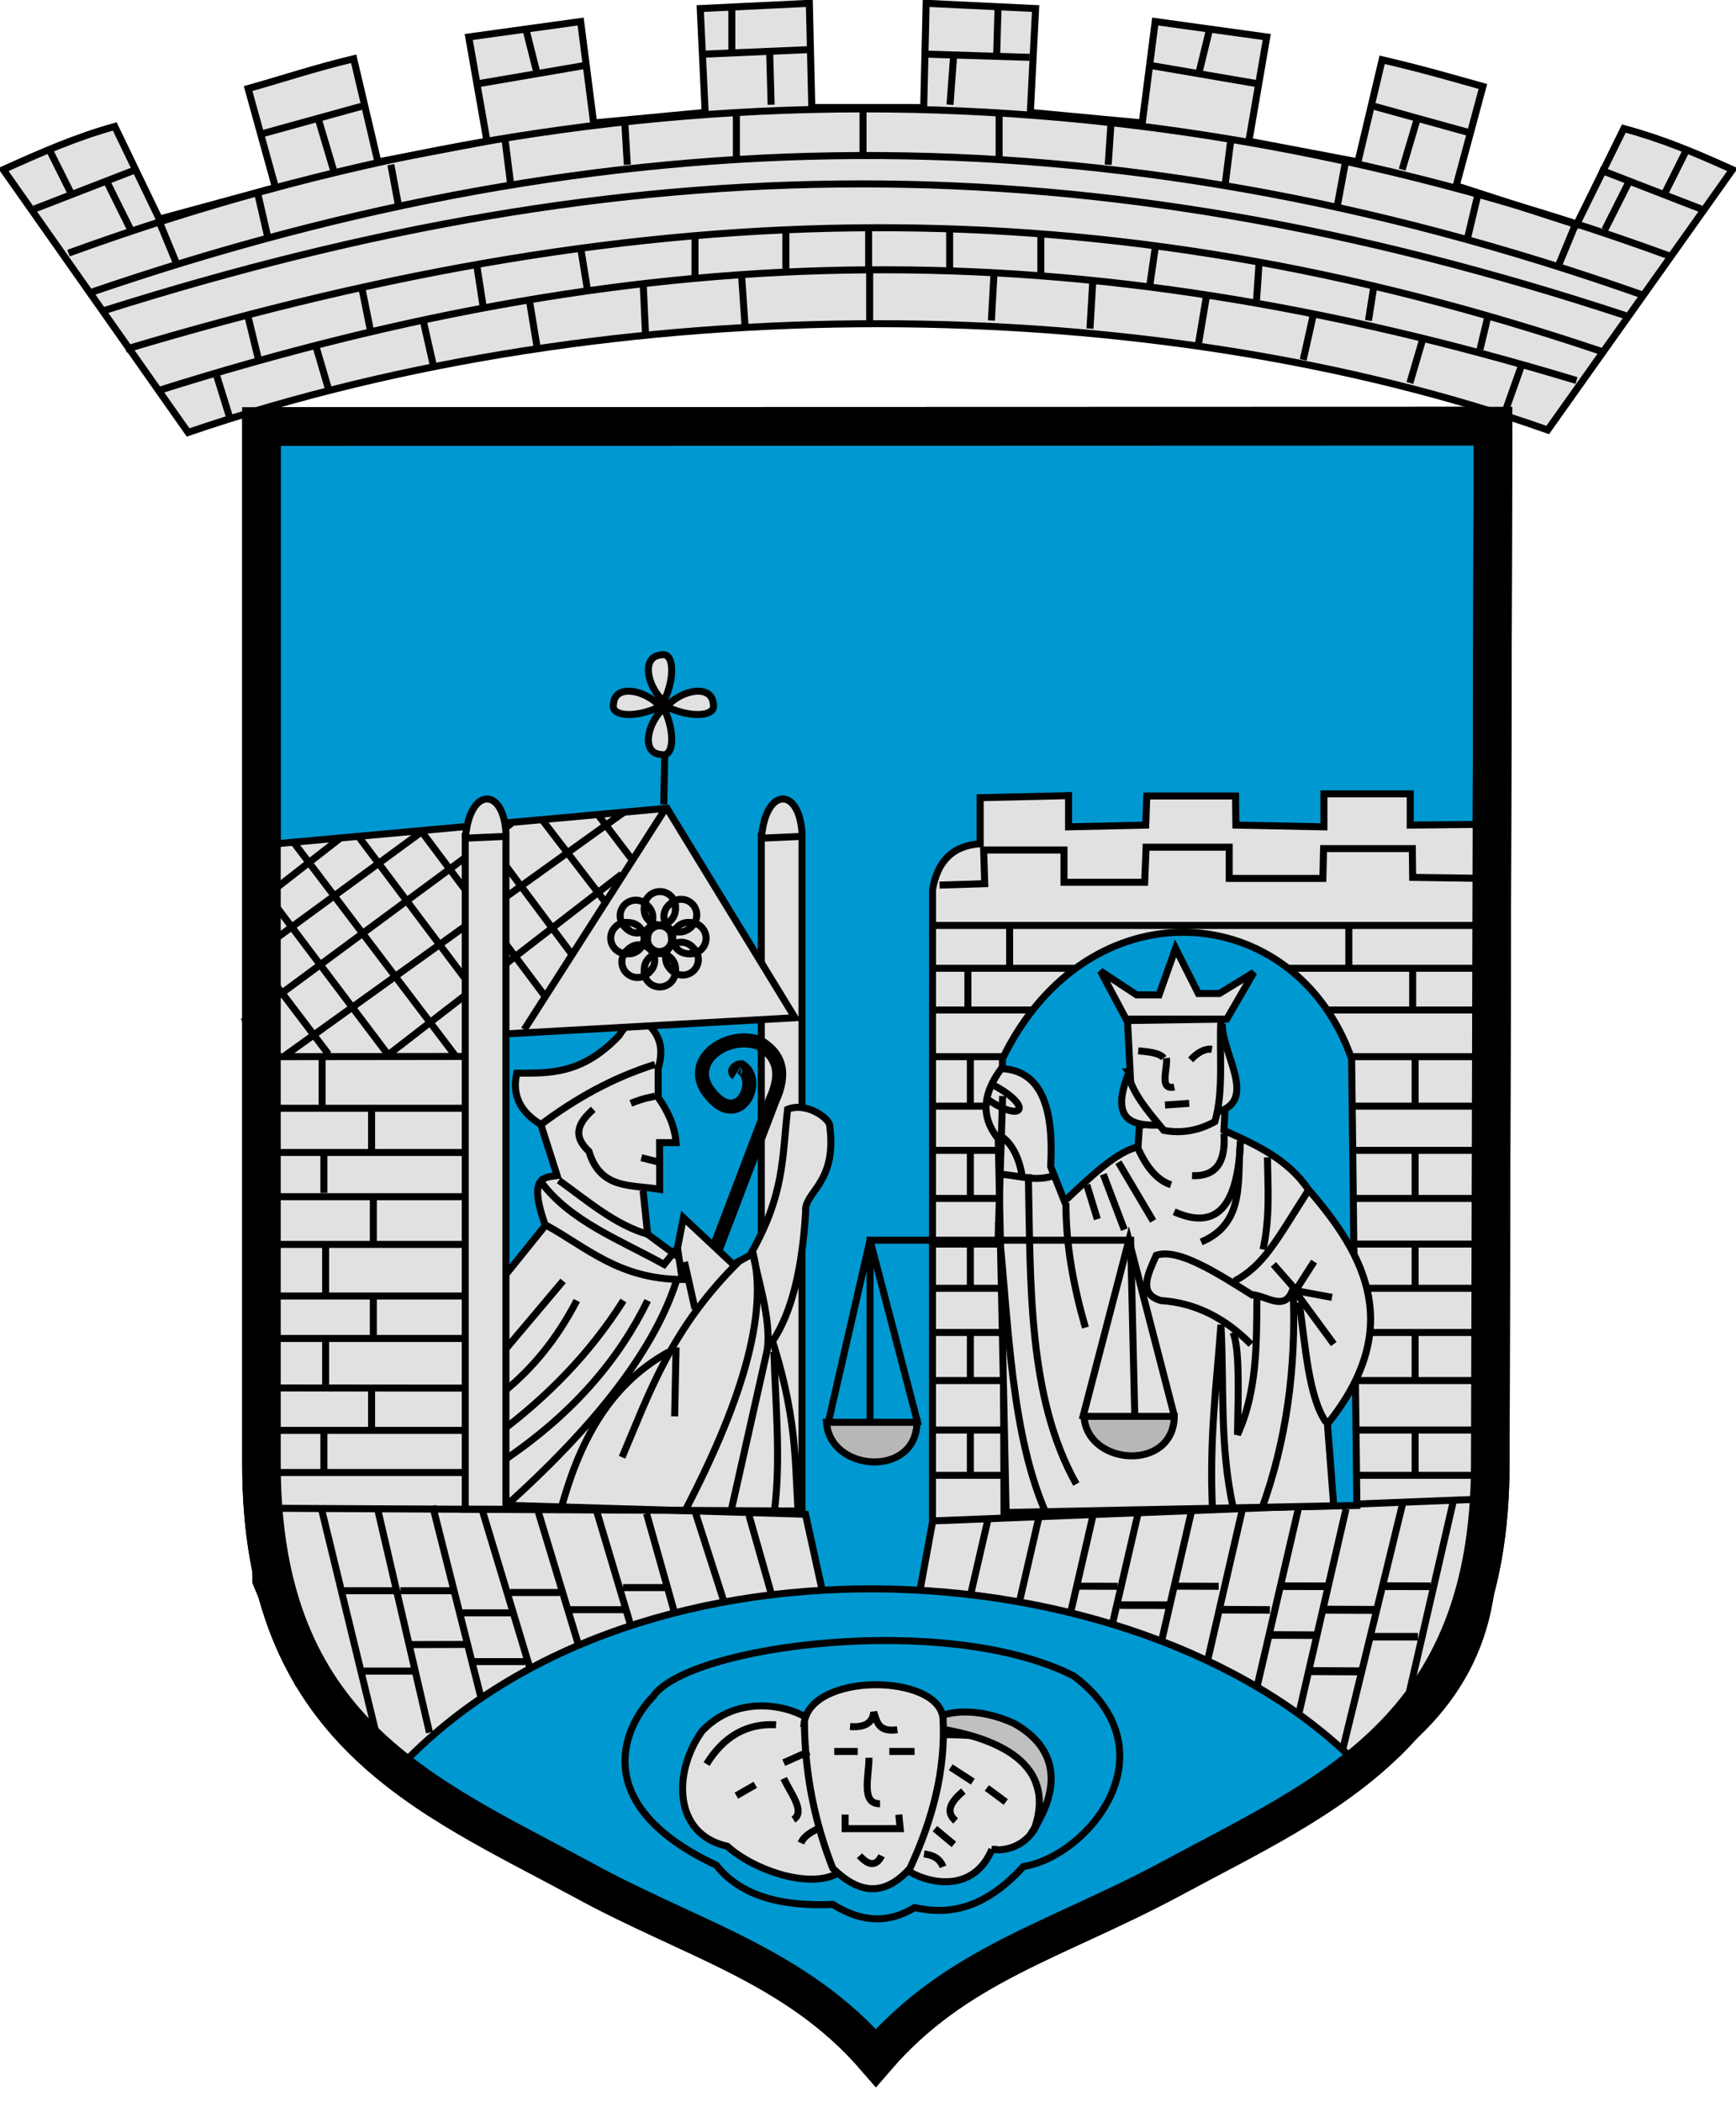<?xml version="1.0" encoding="UTF-8" standalone="no"?>
<!-- Created with Inkscape (http://www.inkscape.org/) -->
<svg
   xmlns:svg="http://www.w3.org/2000/svg"
   xmlns="http://www.w3.org/2000/svg"
   version="1.0"
   width="494.912"
   height="598.98"
   id="svg1901">
  <defs
     id="defs1903" />
  <g
     transform="translate(-1.965,-4.759)"
     style="opacity:1"
     id="layer1">
    <path
       d="M 427.6,126.2 L 76.5,126.3 L 76.5,422.2 C 76.6,498.2 123.401,516.3 167.979,540.4 C 198.9,557.4 228.782,564.7 251.669,591.2 C 274.5,564.7 302.576,557.9 335.359,540.4 C 379.9,516.3 426.698,498.2 426.82,422.2 L 427.6,126.2 z "
       style="color:#000000;fill:#0098d1;fill-rule:nonzero;stroke:#000000;stroke-width:11;stroke-"
       id="path2680" />
    <path
       d="M 424.0,239.7 L 404.0,239.9 L 404.0,231.0 L 379.4,231.0 L 379.4,240.4 L 354.3,239.9 L 354.2,231.6 L 328.9,231.6 L 328.6,239.9 L 306.6,240.4 L 306.6,231.5 L 281.4,232.1 L 281.4,245.2 C 273.1,245.8 269.122,250.7 267.826,258.3 L 267.8,438.6 L 263.1,464.2 L 383.1,515.1 C 410.7,500.0 427.959,478.7 427.684,447.0 L 424.0,239.7 z "
       style="color:#000000;fill:#e1e1e1;fill-rule:nonzero;stroke:#000000;stroke-width:2;"
       id="path2434" />
    <path
       d="M 268.3,425.2 L 423.9,425.2 M 267.9,412.3 L 423.6,412.3 M 267.9,398.2 L 423.6,398.2 M 268.6,384.5 L 424.3,384.5 M 268.3,371.9 L 423.9,371.9 M 268.3,359.3 L 423.9,359.3 M 268.6,346.3 L 425.0,346.3 M 268.3,332.6 L 425.0,332.6 M 405.4,333.4 L 405.4,346.2 M 268.7,320.0 L 425.4,320.0 M 268.6,305.9 L 424.3,305.9 M 268.3,292.6 L 423.9,292.6 M 268.6,280.7 L 424.3,280.7 M 289.8,268.5 L 289.8,280.0 M 404.7,281.1 L 404.7,292.6 M 405.4,306.8 L 405.4,319.5 M 405.4,359.8 L 405.4,372.5 M 268.6,268.5 L 424.3,268.5 M 405.4,385.3 L 405.4,398.1 M 405.4,413.1 L 405.4,425.9 M 277.9,281.1 L 277.9,292.6 M 278.6,306.8 L 278.6,319.5 M 278.6,333.4 L 278.6,346.2 M 278.6,359.8 L 278.6,372.5 M 278.6,385.3 L 278.6,398.1 M 278.6,413.1 L 278.6,425.9 M 386.5,268.8 L 386.5,280.381"
       style="color:#000000;fill:none;fill-rule:nonzero;stroke:#000000;stroke-width:2;stroke-"
       id="path2465" />
    <g
       style="stroke:#000000;stroke-opacity:1"
       id="g2538">
      <path
         d="M 416.3,432.5 L 401.5,496.8 L 401.5,496.803"
         style="color:#000000;fill:none;fill-rule:nonzero;stroke:#000000;stroke-width:2;"
         id="path2498" />
      <path
         d="M 401.9,433.0 L 383.5,508.48"
         style="color:#000000;fill:none;fill-rule:nonzero;stroke:#000000;stroke-width:2;"
         id="path2500" />
      <path
         d="M 372.3,433.9 L 357.4,498.1 L 357.4,498.15"
         style="color:#000000;fill:none;fill-rule:nonzero;stroke:#000000;stroke-width:2;"
         id="path2504" />
      <path
         d="M 356.5,433.4 L 341.7,497.7 L 341.7,497.701"
         style="color:#000000;fill:none;fill-rule:nonzero;stroke:#000000;stroke-width:2;"
         id="path2506" />
      <path
         d="M 341.7,435.2 L 326.9,499.4 L 326.9,499.498"
         style="color:#000000;fill:none;fill-rule:nonzero;stroke:#000000;stroke-width:2;"
         id="path2508" />
      <path
         d="M 326.5,435.7 L 311.6,499.9 L 311.6,499.947"
         style="color:#000000;fill:none;fill-rule:nonzero;stroke:#000000;stroke-width:2;"
         id="path2510" />
      <path
         d="M 313.9,435.2 L 299.1,499.4 L 299.1,499.498"
         style="color:#000000;fill:none;fill-rule:nonzero;stroke:#000000;stroke-width:2;"
         id="path2512" />
      <path
         d="M 298.6,435.2 L 283.8,499.4 L 283.8,499.498"
         style="color:#000000;fill:none;fill-rule:nonzero;stroke:#000000;stroke-width:2;"
         id="path2514" />
      <path
         d="M 283.8,437.0 L 269.0,501.2 L 269.0,501.294"
         style="color:#000000;fill:none;fill-rule:nonzero;stroke:#000000;stroke-width:2;"
         id="path2516" />
      <path
         d="M 308.5,456.8 L 320.6,456.831"
         style="color:#000000;fill:none;fill-rule:nonzero;stroke:#000000;stroke-width:2;"
         id="path2518" />
      <path
         d="M 337.2,456.8 L 349.4,456.831"
         style="color:#000000;fill:none;fill-rule:nonzero;stroke:#000000;stroke-width:2;"
         id="path2520" />
      <path
         d="M 366.6,456.8 L 380.6,456.831"
         style="color:#000000;fill:none;fill-rule:nonzero;stroke:#000000;stroke-width:2.153;"
         id="path2522" />
      <path
         d="M 395.4,456.8 L 409.8,456.831"
         style="color:#000000;fill:none;fill-rule:nonzero;stroke:#000000;stroke-width:2.182;"
         id="path2524" />
      <path
         d="M 363.4,470.7 L 377.5,470.754"
         style="color:#000000;fill:none;fill-rule:nonzero;stroke:#000000;stroke-width:2.153;"
         id="path2526" />
      <path
         d="M 321.2,462.2 L 335.3,462.221"
         style="color:#000000;fill:none;fill-rule:nonzero;stroke:#000000;stroke-width:2.153;"
         id="path2528" />
      <path
         d="M 350.0,463.5 L 364.0,463.568"
         style="color:#000000;fill:none;fill-rule:nonzero;stroke:#000000;stroke-width:2.153;"
         id="path2530" />
      <path
         d="M 378.8,463.5 L 394.4,463.568"
         style="color:#000000;fill:none;fill-rule:nonzero;stroke:#000000;stroke-width:2.269;"
         id="path2532" />
      <path
         d="M 392.2,471.2 L 406.2,471.203"
         style="color:#000000;fill:none;fill-rule:nonzero;stroke:#000000;stroke-width:2.153;"
         id="path2534" />
      <path
         d="M 375.2,481.0 L 390.9,481.084"
         style="color:#000000;fill:none;fill-rule:nonzero;stroke:#000000;stroke-width:2.269;"
         id="path2536" />
    </g>
    <path
       d="M 267.9,438.2 L 424.7,431.961"
       style="color:#000000;fill:none;fill-rule:nonzero;stroke:#000000;stroke-width:2;"
       id="path2467" />
    <path
       d="M 388.8,433.8 L 387.3,306.5 C 371.2,260.7 312.178,256.2 287.743,306.5 L 288.2,435.9 L 388.8,433.8 z "
       style="color:#000000;fill:#0098d1;fill-rule:nonzero;stroke:#000000;stroke-width:2;"
       id="path2436" />
    <path
       d="M 326.8,325.6 L 326.4,331.6 C 320.2,333.0 312.779,340.2 305.426,347.1 L 301.5,337.2 C 302.4,320.8 299.054,309.8 287.409,309.3 C 282.5,316.0 281.156,322.6 286.551,329.3 L 288.8,435.8 L 382.2,433.9 L 380.4,410.6 C 402.2,383.4 391.629,362.9 374.919,343.7 C 369.1,335.1 360.022,331.0 350.897,326.9 L 351.3,319.6 L 326.8,325.6 z "
       style="color:#000000;fill:#e1e1e1;fill-rule:nonzero;stroke:#000000;stroke-width:2;"
       id="path7353" />
    <path
       d="M 191.2,234.0 L 191.6,213.301"
       style="color:#000000;fill:none;fill-rule:nonzero;stroke:#000000;stroke-width:2;"
       id="path2431" />
    <path
       d="M 219.0,243.1 L 219.0,434.9 L 230.6,434.9 L 230.6,242.0 C 229.7,229.0 220.346,229.2 219.083,243.1 z "
       style="color:#000000;fill:#e1e1e1;fill-rule:nonzero;stroke:#000000;stroke-width:2;"
       id="path2297" />
    <path
       d="M 211.9,310.6 C 210.8,309.9 212.445,308.9 213.198,308.9 C 218.7,312.2 213.906,324.1 206.763,318.8 C 194.7,308.7 208.625,298.4 218.345,302.0 C 224.0,305.3 225.9,310.3 222.206,318.3 L 202.4,370.302"
       style="fill:none;fill-opacity:0.75;fill-rule:evenodd;stroke:#000000;stroke-width:4;stroke-opacity:1"
       id="path7320" />
    <path
       d="M 171.1,320.9 C 167.1,324.5 164.822,328.2 169.872,332.9 C 173.2,344.0 182.344,342.3 190.033,343.7 L 190.0,330.4 L 194.7,330.4 C 194.3,325.4 192.249,321.3 189.604,317.5 L 189.6,309.3 C 190.8,305.0 191.053,300.8 186.601,296.5 C 182.5,294.9 180.243,296.9 178.451,299.9 C 167.9,311.0 158.648,310.6 149.281,310.6 C 147.8,317.3 150.69,321.9 156.145,325.2 L 160.8,339.8 C 156.9,340.3 152.493,340.1 157.432,354.0 L 138.5,377.5 L 140.7,438.9 L 229.9,440.6 C 228.3,424.0 230.05,411.9 222.206,387.0 C 227.7,378.8 230.701,366.2 231.643,350.1 C 231.1,344.4 240.702,342.1 238.507,325.6 C 238.5,323.5 231.823,318.7 226.496,320.9 C 224.9,334.8 225.704,345.2 215.771,362.5 L 211.0,365.1 L 196.8,351.8 L 194.7,362.5 L 186.6,356.5 L 185.3,344.1 L 185.3,344.135"
       style="color:#000000;fill:#e1e1e1;fill-rule:nonzero;stroke:#000000;stroke-width:2;"
       id="path7306" />
    <path
       d="M 323.0,295.2 L 351.7,295.2 L 359.4,281.9 L 349.6,287.9 L 343.6,287.9 L 337.1,275.0 L 332.4,288.3 L 326.0,288.3 L 315.7,281.5 L 323.0,295.2 z "
       style="color:#000000;fill:#e1e1e1;fill-rule:nonzero;stroke:#000000;stroke-width:2;"
       id="path7273" />
    <path
       d="M 350.4,296.5 C 350.4,305.9 361.948,320.0 346.607,322.2 L 350.4,296.5 z "
       style="color:#000000;fill:#e1e1e1;fill-rule:nonzero;stroke:#000000;stroke-width:2;"
       id="path7277" />
    <path
       d="M 323.8,310.2 L 335.4,325.2 L 335.4,325.2 C 325.7,326.0 317.766,325.2 323.872,310.2 z "
       style="color:#000000;fill:#e1e1e1;fill-rule:nonzero;stroke:#000000;stroke-width:2;"
       id="path7279" />
    <path
       d="M 323.4,295.6 L 324.3,313.2 C 326.5,318.6 330.362,322.7 333.738,326.9 C 339.2,327.9 343.994,326.8 348.323,324.4 C 350.9,315.6 349.511,304.9 350.039,295.2 L 323.4,295.6 z "
       style="color:#000000;fill:#e1e1e1;fill-rule:nonzero;stroke:#000000;stroke-width:2;"
       id="path7275" />
    <path
       d="M 341.4,306.3 L 341.4,306.3 z "
       style="color:#000000;fill:none;fill-rule:nonzero;stroke:#ff0000;stroke-width:1;"
       id="path7281" />
    <path
       d="M 333.7,306.3 C 332.7,304.9 329.659,304.5 326.445,304.24"
       style="color:#000000;fill:none;fill-rule:nonzero;stroke:#000000;stroke-width:2;"
       id="path7283" />
    <path
       d="M 341.0,319.2 L 334.1,319.683"
       style="color:#000000;fill:none;fill-rule:nonzero;stroke:#000000;stroke-width:2;"
       id="path7285" />
    <path
       d="M 334.5,306.3 C 334.9,309.4 332.297,315.5 336.741,314.536"
       style="color:#000000;fill:none;fill-rule:nonzero;stroke:#000000;stroke-width:2;"
       id="path7287" />
    <path
       d="M 341.4,306.8 C 343.4,304.7 345.463,303.5 347.465,303.811"
       style="color:#000000;fill:none;fill-rule:nonzero;stroke:#000000;stroke-width:2;"
       id="path7289" />
    <path
       d="M 325.5,409.3 L 324.3,358.2 L 250.0,358.2 L 250.0,411.0 L 250.0,411.054"
       style="color:#000000;fill:none;fill-rule:nonzero;stroke:#000000;stroke-width:2;"
       id="path7291" />
    <path
       d="M 238.0,410.6 L 250.0,358.2 L 263.8,411.054"
       style="color:#000000;fill:none;fill-rule:nonzero;stroke:#000000;stroke-width:2;"
       id="path7293" />
    <path
       d="M 310.5,409.3 L 323.8,358.2 L 336.7,408.051"
       style="color:#000000;fill:none;fill-rule:nonzero;stroke:#000000;stroke-width:2;"
       id="path7295" />
    <path
       d="M 237.6,410.1 C 238.5,424.3 263.162,426.0 263.387,410.1 L 237.6,410.1 z "
       style="color:#000000;fill:#b7b7b7;fill-rule:nonzero;stroke:#000000;stroke-width:2;"
       id="path7299" />
    <path
       d="M 311.0,408.4 C 311.9,422.6 336.516,424.2 336.741,408.4 L 311.0,408.4 z "
       style="color:#000000;fill:#b7b7b7;fill-rule:nonzero;stroke:#000000;stroke-width:2;"
       id="path7301" />
    <path
       d="M 188.7,308.1 C 176.6,311.9 165.948,317.9 156.145,325.26"
       style="color:#000000;fill:none;fill-rule:nonzero;stroke:#000000;stroke-width:2;"
       id="path7308" />
    <path
       d="M 181.8,319.2 C 186.0,317.5 186.826,317.7 188.746,317.11"
       style="color:#000000;fill:none;fill-rule:nonzero;stroke:#000000;stroke-width:2;"
       id="path7310" />
    <path
       d="M 189.6,335.9 L 184.8,334.697"
       style="color:#000000;fill:none;fill-rule:nonzero;stroke:#000000;stroke-width:2;"
       id="path7312" />
    <path
       d="M 216.6,361.7 C 221.2,379.2 213.18,405.3 196.039,437.65"
       style="color:#000000;fill:none;fill-rule:nonzero;stroke:#000000;stroke-width:2;"
       id="path7323" />
    <path
       d="M 222.6,390.0 C 223.1,406.5 224.877,423.4 222.206,438.937"
       style="color:#000000;fill:none;fill-rule:nonzero;stroke:#000000;stroke-width:2;"
       id="path7325" />
    <path
       d="M 209.3,440.2 L 220.4,390.8 C 222.4,382.8 218.203,370.1 216.629,362.151"
       style="color:#000000;fill:none;fill-rule:nonzero;stroke:#000000;stroke-width:2;"
       id="path7327" />
    <path
       d="M 213.1,363.8 C 193.2,383.3 187.186,401.6 179.309,420.062"
       style="color:#000000;fill:none;fill-rule:nonzero;stroke:#000000;stroke-width:2;"
       id="path7329" />
    <path
       d="M 194.3,408.4 L 194.7,388.747"
       style="color:#000000;fill:none;fill-rule:nonzero;stroke:#000000;stroke-width:2;"
       id="path7331" />
    <path
       d="M 162.5,369.8 L 145.8,389.605"
       style="color:#000000;fill:none;fill-rule:nonzero;stroke:#000000;stroke-width:2;"
       id="path7333" />
    <path
       d="M 166.4,375.4 C 160.7,386.4 153.777,394.7 145.849,401.187"
       style="color:#000000;fill:none;fill-rule:nonzero;stroke:#000000;stroke-width:2;"
       id="path7335" />
    <path
       d="M 179.7,375.4 C 170.2,390.4 158.151,402.7 144.134,413.199"
       style="color:#000000;fill:none;fill-rule:nonzero;stroke:#000000;stroke-width:2;"
       id="path7337" />
    <path
       d="M 186.6,375.4 C 178.5,392.0 165.723,407.2 146.278,420.491"
       style="color:#000000;fill:none;fill-rule:nonzero;stroke:#000000;stroke-width:2;"
       id="path7339" />
    <path
       d="M 145.4,434.6 C 172.0,410.9 189.111,388.8 195.181,368.586"
       style="color:#000000;fill:none;fill-rule:nonzero;stroke:#000000;stroke-width:2;"
       id="path7341" />
    <path
       d="M 186.6,356.5 C 177.3,353.8 169.469,347.0 161.292,341.132"
       style="color:#000000;fill:none;fill-rule:nonzero;stroke:#000000;stroke-width:2;"
       id="path7343" />
    <path
       d="M 157.8,354.0 C 169.4,360.4 178.535,369.3 196.468,369.4 L 195.1,360.4 L 191.3,365.1 C 178.7,358.1 164.493,352.8 156.145,341.5 L 156.1,341.561"
       style="color:#000000;fill:none;fill-rule:nonzero;stroke:#000000;stroke-width:2;"
       id="path7345" />
    <path
       d="M 161.7,435.5 C 166.8,416.6 174.948,399.8 192.607,390.034"
       style="color:#000000;fill:none;fill-rule:nonzero;stroke:#000000;stroke-width:2;"
       id="path7349" />
    <path
       d="M 341.8,339.8 C 348.1,340.1 351.522,336.6 350.897,327.834"
       style="color:#000000;fill:none;fill-rule:nonzero;stroke:#000000;stroke-width:2;"
       id="path7355" />
    <path
       d="M 335.8,342.4 C 332.1,341.2 329.019,337.8 326.445,332.123"
       style="color:#000000;fill:none;fill-rule:nonzero;stroke:#000000;stroke-width:2;"
       id="path7357" />
    <path
       d="M 336.7,350.1 C 349.9,356.0 354.926,346.8 355.615,329.979"
       style="color:#000000;fill:none;fill-rule:nonzero;stroke:#000000;stroke-width:2;"
       id="path7359" />
    <path
       d="M 344.4,358.7 C 357.3,353.3 354.514,340.7 355.615,329.979"
       style="color:#000000;fill:none;fill-rule:nonzero;stroke:#000000;stroke-width:2;"
       id="path7361" />
    <path
       d="M 361.6,435.0 C 368.7,415.5 371.523,394.7 370.629,372.875"
       style="color:#000000;fill:none;fill-rule:nonzero;stroke:#000000;stroke-width:2;"
       id="path7363" />
    <path
       d="M 382.2,387.8 L 370.6,372.0 L 370.6,372.0 C 368.5,378.8 363.179,374.1 359.047,373.733"
       style="color:#000000;fill:none;fill-rule:nonzero;stroke:#000000;stroke-width:2;"
       id="path7365" />
    <path
       d="M 365.0,365.1 L 371.4,372.4 L 376.6,364.296"
       style="color:#000000;fill:none;fill-rule:nonzero;stroke:#000000;stroke-width:2;"
       id="path7367" />
    <path
       d="M 381.7,374.5 L 370.6,372.446"
       style="color:#000000;fill:none;fill-rule:nonzero;stroke:#000000;stroke-width:2;"
       id="path7369" />
    <path
       d="M 380.0,410.1 C 375.0,402.8 374.156,388.5 372.345,375.878"
       style="color:#000000;fill:none;fill-rule:nonzero;stroke:#000000;stroke-width:2;"
       id="path7371" />
    <path
       d="M 308.8,427.7 C 294.9,402.9 295.805,370.8 295.131,339.416"
       style="color:#000000;fill:none;fill-rule:nonzero;stroke:#000000;stroke-width:2;"
       id="path7373" />
    <path
       d="M 300.7,437.2 C 290.1,414.1 289.587,382.6 286.551,353.143"
       style="color:#000000;fill:none;fill-rule:nonzero;stroke:#000000;stroke-width:2;"
       id="path7375" />
    <path
       d="M 287.4,328.6 C 290.4,330.5 292.654,334.9 293.415,340.274"
       style="color:#000000;fill:none;fill-rule:nonzero;stroke:#000000;stroke-width:2;"
       id="path7377" />
    <path
       d="M 302.4,339.8 C 296.9,341.7 292.112,339.6 286.98,339.416"
       style="color:#000000;fill:none;fill-rule:nonzero;stroke:#000000;stroke-width:2;"
       id="path7379" />
    <path
       d="M 285.0,313.9 C 296.7,320.1 293.592,324.9 283.748,318.219"
       style="color:#000000;fill:none;fill-rule:nonzero;stroke:#000000;stroke-width:2;"
       id="path7381" />
    <path
       d="M 330.7,352.7 L 320.8,335.984"
       style="color:#000000;fill:none;fill-rule:nonzero;stroke:#000000;stroke-width:2;"
       id="path7383" />
    <path
       d="M 322.5,355.2 L 316.5,339.416"
       style="color:#000000;fill:none;fill-rule:nonzero;stroke:#000000;stroke-width:2;"
       id="path7385" />
    <path
       d="M 314.8,352.2 L 311.8,342.419"
       style="color:#000000;fill:none;fill-rule:nonzero;stroke:#000000;stroke-width:2;"
       id="path7387" />
    <path
       d="M 374.9,344.1 C 365.8,358.3 362.374,365.3 353.899,369.873"
       style="color:#000000;fill:none;fill-rule:nonzero;stroke:#000000;stroke-width:2;"
       id="path7389" />
    <path
       d="M 363.3,334.6 C 363.4,343.1 364.094,351.3 362.05,360.864"
       style="color:#000000;fill:none;fill-rule:nonzero;stroke:#000000;stroke-width:2;"
       id="path7391" />
    <path
       d="M 360.3,374.1 C 360.2,387.6 360.434,401.2 354.757,413.6 C 355.0,401.2 355.385,388.9 353.47,384.458"
       style="color:#000000;fill:none;fill-rule:nonzero;stroke:#000000;stroke-width:2;"
       id="path7393" />
    <path
       d="M 359.4,374.1 C 348.7,367.4 337.87,360.4 331.593,362.5 C 329.3,367.8 326.266,373.4 332.88,375.4 C 342.6,376.0 351.153,380.3 358.618,387.889"
       style="color:#000000;fill:none;fill-rule:nonzero;stroke:#000000;stroke-width:2;"
       id="path7395" />
    <path
       d="M 311.4,383.1 C 308.0,371.3 305.795,359.4 305.855,347.566"
       style="color:#000000;fill:none;fill-rule:nonzero;stroke:#000000;stroke-width:2;"
       id="path7397" />
    <path
       d="M 353.6,434.8 C 349.6,416.7 350.982,400.4 350.039,382.3 C 348.8,399.4 346.691,414.5 347.621,434.841"
       style="color:#000000;fill:none;fill-rule:nonzero;stroke:#000000;stroke-width:2;"
       id="path7399" />
    <path
       d="M 287.8,317.1 L 286.5,358.291"
       style="color:#000000;fill:none;fill-rule:nonzero;stroke:#000000;stroke-width:2;"
       id="path7402" />
    <path
       d="M 73.3,245.9 L 192.1,235.1 L 228.6,294.8 L 144.5,299.5 L 144.5,433.7 L 231.6,436.3 L 236.7,459.5 C 186.8,467.8 191.321,591.5 86.948,484.5 L 74.9,455.7 L 73.3,245.9 z "
       style="color:#000000;fill:#e1e1e1;fill-rule:nonzero;stroke:#000000;stroke-width:2;"
       id="path7404" />
    <path
       d="M 151.4,298.2 L 191.7,235.176"
       style="color:#000000;fill:none;fill-rule:nonzero;stroke:#000000;stroke-width:2;"
       id="path7406" />
    <path
       d="M 197.1,364.4 L 200.1,377.763"
       style="color:#000000;fill:none;fill-rule:nonzero;stroke:#000000;stroke-width:2;"
       id="path7409" />
    <path
       d="M 193.4 272.068 A 3.432 3.432 0 1 1  186.601,272.0 A 3.432 3.432 0 1 1  193.465 272.068 z"
       style="fill:none;fill-rule:evenodd;stroke:#000000;stroke-width:2;stroke-linecap:round;stroke-opacity:1"
       id="path7411" />
    <g
       id="g2291">
      <path
         d="M 193.4 272.068 A 3.432 3.432 0 1 1  186.601,272.0 A 3.432 3.432 0 1 1  193.465 272.068 z"
         transform="matrix(1.297,0,0,1.297,-56.366,-89.533)"
         style="fill:none;fill-rule:evenodd;stroke:#000000;stroke-width:1.542;stroke-linecap:round;stroke-opacity:1"
         id="path7429" />
      <path
         d="M 193.4 272.068 A 3.432 3.432 0 1 1  186.601,272.0 A 3.432 3.432 0 1 1  193.465 272.068 z"
         transform="matrix(1.297,0,0,1.297,-56.366,-71.864)"
         style="fill:none;fill-rule:evenodd;stroke:#000000;stroke-width:1.542;stroke-linecap:round;stroke-opacity:1"
         id="path7431" />
      <path
         d="M 193.4 272.068 A 3.432 3.432 0 1 1  186.601,272.0 A 3.432 3.432 0 1 1  193.465 272.068 z"
         transform="matrix(0,1.297,-1.297,0,551.634,25.669)"
         style="fill:none;fill-rule:evenodd;stroke:#000000;stroke-width:1.542;stroke-linecap:round;stroke-opacity:1"
         id="path7433" />
      <path
         d="M 193.4 272.068 A 3.432 3.432 0 1 1  186.601,272.0 A 3.432 3.432 0 1 1  193.465 272.068 z"
         transform="matrix(0,1.297,-1.297,0,533.965,25.669)"
         style="fill:none;fill-rule:evenodd;stroke:#000000;stroke-width:1.542;stroke-linecap:round;stroke-opacity:1"
         id="path7435" />
      <path
         d="M 193.4 272.068 A 3.432 3.432 0 1 1  186.601,272.0 A 3.432 3.432 0 1 1  193.465 272.068 z"
         transform="matrix(0.952,0.88,-0.88,0.952,254.632,-160.708)"
         style="fill:none;fill-rule:evenodd;stroke:#000000;stroke-width:1.542;stroke-linecap:round;stroke-opacity:1"
         id="path7451" />
      <path
         d="M 193.4 272.068 A 3.432 3.432 0 1 1  186.601,272.0 A 3.432 3.432 0 1 1  193.465 272.068 z"
         transform="matrix(0.952,0.88,-0.88,0.952,242.636,-147.735)"
         style="fill:none;fill-rule:evenodd;stroke:#000000;stroke-width:1.542;stroke-linecap:round;stroke-opacity:1"
         id="path7453" />
      <path
         d="M 193.4 272.068 A 3.432 3.432 0 1 1  186.601,272.0 A 3.432 3.432 0 1 1  193.465 272.068 z"
         transform="matrix(-0.88,0.952,-0.952,-0.88,622.809,336.667)"
         style="fill:none;fill-rule:evenodd;stroke:#000000;stroke-width:1.542;stroke-linecap:round;stroke-opacity:1"
         id="path7455" />
      <path
         d="M 193.4 272.068 A 3.432 3.432 0 1 1  186.601,272.0 A 3.432 3.432 0 1 1  193.465 272.068 z"
         transform="matrix(-0.88,0.952,-0.952,-0.88,609.836,324.671)"
         style="fill:none;fill-rule:evenodd;stroke:#000000;stroke-width:1.542;stroke-linecap:round;stroke-opacity:1"
         id="path7457" />
    </g>
    <path
       d="M 75.6,305.9 L 137.6,305.826"
       style="color:#000000;fill:none;fill-rule:nonzero;stroke:#000000;stroke-width:2;"
       id="path7463" />
    <path
       d="M 72.2,251.8 L 112.2,304.8 M 99.0,243.6 L 72.8,264.0 M 72.0,274.1 L 95.6,305.2 M 179.2,253.9 L 112.6,305.4 M 85.9,245.1 L 131.6,305.4 M 104.5,243.6 L 146.0,298.9 M 121.9,241.4 L 157.5,288.9 M 136.7,238.8 L 165.2,277.0 M 156.3,238.1 L 174.5,261.8 M 122.6,241.5 L 71.8,278.7 M 147.8,239.4 L 71.2,296.0 M 179.6,236.4 L 83.2,305.6 M 172.1,236.5 L 181.8,249.272"
       style="color:#000000;fill:none;fill-rule:nonzero;stroke:#000000;stroke-width:2;stroke-"
       id="path7475" />
    <path
       d="M 75.9,400.3 L 140.4,400.354"
       style="color:#000000;fill:none;fill-rule:nonzero;stroke:#000000;stroke-width:2;"
       id="path2266" />
    <path
       d="M 75.4,320.6 L 139.9,320.6 M 74.9,333.2 L 139.4,333.2 M 75.4,345.8 L 139.9,345.8 M 75.4,359.4 L 139.9,359.4 M 74.9,374.1 L 139.4,374.1 M 74.9,386.2 L 139.4,386.2 M 75.9,412.4 L 140.4,412.4 M 75.4,424.4 L 139.9,424.4 M 107.9,320.1 L 107.9,332.7 M 93.8,306.5 L 93.8,320.3 M 94.3,332.2 L 94.3,344.7 M 108.4,345.8 L 108.4,358.4 M 94.8,359.9 L 94.8,373.8 M 108.4,374.6 L 108.4,387.2 M 94.8,386.7 L 94.8,399.3 M 107.9,400.3 L 107.9,412.9 M 94.3,412.4 L 94.3,424.988"
       style="color:#000000;fill:none;fill-rule:nonzero;stroke:#000000;stroke-width:2;stroke-"
       id="path2254" />
    <path
       d="M 134.6,243.1 L 134.6,434.9 L 146.2,434.9 L 146.2,242.0 C 145.4,229.0 135.963,229.2 134.699,243.1 z "
       style="color:#000000;fill:#e1e1e1;fill-rule:nonzero;stroke:#000000;stroke-width:2;"
       id="path2293" />
    <path
       d="M 93.4,433.9 L 111.3,507.5 M 109.5,434.3 L 124.4,498.5 L 124.4,498.5 M 139.2,434.3 L 157.1,493.6 M 155.3,435.2 L 172.0,490.5 M 172.0,435.2 L 188.6,490.9 M 186.3,436.1 L 202.5,493.6 M 200.3,436.1 L 217.3,489.1 M 215.5,436.6 L 232.6,496.8 M 125.3,433.9 L 141.4,497.7 M 191.7,457.2 L 179.6,457.2 M 147.6,464.4 L 133.3,464.4 M 114.3,458.1 L 99.8,458.1 M 151.6,478.3 L 136.0,478.3 M 180.6,463.5 L 164.6,463.5 M 161.5,458.6 L 147.4,458.6 M 131.7,458.1 L 116.1,458.1 M 119.6,481.0 L 104.4,481.0 M 135.8,473.4 L 118.3,473.449"
       style="color:#000000;fill:none;fill-rule:nonzero;stroke:#000000;stroke-width:2;stroke-"
       id="path2561" />
    <path
       d="M 135.2,243.6 L 146.2,243.118"
       style="color:#000000;fill:none;fill-rule:nonzero;stroke:#000000;stroke-width:2;"
       id="path2295" />
    <path
       d="M 219.6,243.6 L 230.6,243.118"
       style="color:#000000;fill:none;fill-rule:nonzero;stroke:#000000;stroke-width:2;"
       id="path2299" />
    <path
       d="M 265.3,35.4 L 266.0,5.7 L 297.2,7.2 L 295.7,36.8 L 327.6,39.8 L 331.3,10.9 L 363.1,15.3 L 358.0,45.0 L 389.1,50.9 L 396.0,21.8 C 407.6,24.5 415.037,26.7 424.719,29.4 L 417.1,57.7 L 451.4,68.8 L 464.9,41.4 C 476.0,44.4 484.758,48.1 495.876,53.1 L 443.2,127.3 C 329.9,87.3 177.515,86.3 55.592,128.0 L 2.9,53.1 C 14.0,48.1 23.562,43.9 34.681,40.8 L 47.4,67.2 L 80.5,58.2 L 72.7,30.0 C 82.4,27.3 91.17,24.3 102.794,21.5 L 109.7,50.9 L 140.8,45.0 L 135.6,15.3 L 167.5,10.9 L 171.2,39.8 L 203.0,36.8 L 201.6,7.2 L 232.7,5.7 L 233.4,35.4 L 264.6,35.408"
       style="color:#000000;fill:#e1e1e1;fill-rule:nonzero;stroke:#000000;stroke-width:2;stroke-"
       id="path2302" />
    <path
       d="M 63.8,112.0 L 67.5,123.927"
       style="color:#000000;fill:none;fill-rule:nonzero;stroke:#000000;stroke-width:2;"
       id="path2407" />
    <path
       d="M 191.2,204.7 C 194.5,197.9 194.119,190.5 190.494,191.4 C 184.7,191.8 186.348,200.3 191.235,204.7 z "
       style="color:#000000;fill:#e1e1e1;fill-rule:nonzero;stroke:#000000;stroke-width:2;"
       id="path2423" />
    <path
       d="M 191.2,206.5 C 194.5,213.4 194.119,220.7 190.494,219.8 C 184.7,219.5 186.348,211.0 191.235,206.5 z "
       style="color:#000000;fill:#e1e1e1;fill-rule:nonzero;stroke:#000000;stroke-width:2;"
       id="path2425" />
    <path
       d="M 190.2,206.1 C 183.3,209.5 175.968,209.0 176.861,205.4 C 177.2,199.7 185.756,201.2 190.203,206.1 z "
       style="color:#000000;fill:#e1e1e1;fill-rule:nonzero;stroke:#000000;stroke-width:2;"
       id="path2427" />
    <path
       d="M 191.9,206.1 C 198.8,209.5 206.218,209.0 205.325,205.4 C 204.9,199.7 196.43,201.2 191.983,206.1 z "
       style="color:#000000;fill:#e1e1e1;fill-rule:nonzero;stroke:#000000;stroke-width:2;"
       id="path2429" />
    <path
       d="M 269.8,257.0 L 282.7,256.6 L 282.4,247.0 L 305.3,247.0 L 305.3,256.2 L 328.3,256.2 L 328.7,246.2 L 352.4,246.2 L 352.4,255.1 L 379.1,255.1 L 379.3,246.6 L 404.6,246.6 L 404.7,254.8 L 423.2,255.063"
       style="color:#000000;fill:none;fill-rule:nonzero;stroke:#000000;stroke-width:2;"
       id="path2439" />
    <path
       d="M 385.7,434.8 L 370.9,499.0 L 370.9,499.048"
       style="color:#000000;fill:none;fill-rule:nonzero;stroke:#000000;stroke-width:2;"
       id="path2502" />
    <path
       d="M 391.6,510.2 C 331.3,445.4 184.282,435.3 115.423,508.9 C 161.5,534.6 211.06,554.5 250.608,591.1 C 281.2,562.8 332.407,536.2 391.631,510.2 z "
       style="color:#000000;fill:#0098d1;fill-rule:nonzero;stroke:#000000;stroke-width:2;"
       id="path2663" />
    <path
       d="M 262.7,548.4 C 254.2,553.5 246.646,552.0 239.38,547.5 C 225.0,548.1 213.299,545.3 206.145,536.3 C 170.3,519.5 179.127,497.5 188.181,488.2 C 198.2,473.6 271.926,464.0 308.095,482.4 C 336.6,503.9 312.391,533.7 293.723,536.7 C 282.7,548.8 272.553,550.6 262.734,548.4 z "
       style="color:#000000;fill:none;fill-rule:nonzero;stroke:#000000;stroke-width:2;"
       id="path2661" />
    <path
       d="M 284.7,531.8 C 292.6,533.0 301.97,525.8 297.316,512.9 C 292.2,497.5 279.152,499.5 267.225,499.0 L 259.1,535.8 C 258.8,538.4 277.866,548.1 284.741,531.8 z "
       style="color:#000000;fill:#e1e1e1;fill-rule:nonzero;stroke:#000000;stroke-width:2;"
       id="path2620" />
    <path
       d="M 241.6,538.1 C 233.8,543.6 216.987,537.9 209.289,530.9 C 194.1,527.6 193.57,510.1 202.103,498.1 C 213.8,485.8 231.523,492.0 234.889,496.8 L 241.6,538.1 z "
       style="color:#000000;fill:#e1e1e1;fill-rule:nonzero;stroke:#000000;stroke-width:2;"
       id="path2622" />
    <path
       d="M 296.8,525.9 C 306.1,511.0 300.793,501.3 291.029,495.9 C 280.9,491.2 270.079,491.7 265.429,496.8 C 283.6,499.0 303.811,505.9 296.867,525.9 z "
       style="color:#000000;fill:#c0c0c0;fill-rule:nonzero;stroke:#000000;stroke-width:2;"
       id="path2659" />
    <path
       d="M 231.2,495.9 C 233.0,481.2 269.71,481.7 270.818,494.5 C 271.6,509.4 267.733,523.5 261.387,537.2 C 254.0,545.5 246.716,544.4 239.38,537.2 C 234.4,524.5 231.46,510.9 231.296,495.9 z "
       style="color:#000000;fill:#e1e1e1;fill-rule:nonzero;stroke:#000000;stroke-width:2;"
       id="path2626" />
    <path
       d="M 249.7,505.7 C 249.7,511.1 247.314,518.9 252.854,518.8 M 244.3,496.8 C 248.2,497.1 250.725,496.0 251.057,492.7 C 252.0,495.3 252.233,498.5 257.794,497.7 M 239.8,503.9 L 246.5,503.9 M 255.5,503.9 L 262.7,503.9 M 242.9,521.9 L 242.9,525.9 L 258.6,525.9 L 258.2,521.9 M 247.0,533.6 C 249.7,536.6 251.806,536.6 253.303,533.631"
       style="color:#000000;fill:none;fill-rule:nonzero;stroke:#000000;stroke-width:2;stroke-"
       id="path2628" />
    <path
       d="M 276.6,515.2 C 271.6,519.4 272.293,521.8 274.411,523.7 M 283.3,514.3 L 288.7,518.3 M 279.3,512.5 L 273.0,508.4 M 268.5,525.9 L 273.9,530.4 M 265.4,533.1 C 267.6,533.4 269.753,534.1 270.818,536.774"
       style="color:#000000;fill:none;fill-rule:nonzero;stroke:#000000;stroke-width:2;stroke-"
       id="path2640" />
    <path
       d="M 203.4,507.5 C 208.2,499.7 214.797,495.8 223.212,496.3 M 225.4,507.1 L 232.6,503.9 M 211.9,516.5 L 217.3,513.4 M 225.4,511.6 C 227.4,515.9 231.693,521.1 228.152,523.3 M 230.3,530.0 C 231.3,527.7 233.675,526.7 235.787,525.546"
       style="color:#000000;fill:none;fill-rule:nonzero;stroke:#000000;stroke-width:2;stroke-"
       id="path2624" />
    <path
       d="M 427.6,126.2 L 76.5,126.3 L 76.5,422.2 C 76.6,498.2 123.401,516.3 167.979,540.4 C 198.9,557.4 228.782,564.7 251.669,591.2 C 274.5,564.7 302.576,557.9 335.359,540.4 C 379.9,516.3 426.698,498.2 426.82,422.2 L 427.6,126.2 z "
       style="color:#000000;fill:none;fill-rule:nonzero;stroke:#000000;stroke-width:11;stroke-"
       id="path4636" />
    <path
       d="M 81.1,434.6 L 230.2,435.39"
       style="color:#000000;fill:none;fill-rule:nonzero;stroke:#000000;stroke-width:2;"
       id="path6576" />
    <path
       d="M 451.4,113.2 C 308.9,70.1 189.286,71.2 46.697,116.2 M 477.9,77.7 C 323.2,21.1 170.301,22.8 21.495,76.9 M 469.9,88.7 C 315.9,34.4 175.489,37.6 28.166,88.0 M 465.4,94.7 C 311.4,44.0 182.16,45.8 31.872,93.2 M 458.8,105.0 C 315.6,56.7 187.803,59.3 37.802,104.3 M 392.1,34.6 L 421.7,42.8 M 406.1,38.3 L 401.7,53.1 L 401.7,53.1 M 458.0,53.1 L 486.9,64.3 M 482.5,48.0 L 476.6,59.8 M 466.2,56.9 L 459.5,70.2 M 360.9,28.7 L 330.5,23.5 M 346.8,13.1 L 343.9,25.0 M 451.4,68.0 L 446.2,80.6 M 423.2,60.6 L 420.2,73.2 M 385.4,51.7 L 383.2,63.5 M 352.8,45.0 L 351.3,56.9 M 318.7,39.8 L 317.9,51.7 M 286.8,37.6 L 286.8,49.4 M 426.2,94.7 L 423.9,104.3 M 393.5,87.2 L 392.1,96.1 M 360.9,79.8 L 360.2,90.2 M 331.3,75.4 L 329.8,85.8 M 298.7,71.7 L 298.7,82.7 M 272.7,70.3 L 272.7,81.3 M 435.8,108.7 L 431.0,122.2 M 407.6,101.3 L 403.9,113.9 M 376.5,93.9 L 373.5,107.3 M 346.1,88.0 L 343.6,103.0 M 313.5,85.0 L 312.7,98.4 M 285.3,83.5 L 284.6,96.1 M 106.7,34.6 L 77.0,42.8 M 92.6,38.3 L 97.0,53.1 L 97.0,53.1 M 40.7,53.1 L 11.8,64.3 M 16.3,48.0 L 22.2,59.8 M 32.6,56.9 L 39.2,70.2 M 137.8,28.7 L 168.2,23.5 M 151.9,13.1 L 154.9,25.0 M 47.4,68.0 L 52.6,80.6 M 75.6,60.6 L 78.5,73.2 M 113.4,51.7 L 115.6,63.5 M 146.0,45.0 L 147.5,56.9 M 180.1,39.8 L 180.8,51.7 M 211.9,37.6 L 211.9,49.4 M 72.6,94.7 L 75.6,107.0 M 105.2,87.2 L 107.5,98.6 M 137.8,79.8 L 139.7,92.1 M 167.5,75.4 L 169.5,87.7 M 200.1,71.7 L 200.1,83.2 M 226.0,70.6 L 226.0,81.3 M 91.9,103.0 L 95.6,115.6 M 122.5,95.6 L 125.5,108.9 M 152.9,90.4 L 155.1,103.8 M 185.3,85.0 L 186.0,100.0 M 213.4,83.5 L 214.4,98.1 M 202.5,20.2 L 232.6,18.9 L 232.6,18.9 M 210.6,7.2 L 210.6,18.9 M 221.4,19.8 L 221.8,34.6 M 266.3,20.2 L 295.5,21.1 M 286.5,6.8 L 286.1,20.5 M 273.9,19.8 L 272.8,34.6 M 248.0,36.5 L 248.0,48.3 M 249.6,69.5 L 249.6,81.4 M 249.9,82.3 L 249.9,96.306"
       style="color:#000000;fill:none;fill-rule:nonzero;stroke:#000000;stroke-width:2;stroke-"
       id="path2312" />
  </g>
</svg>
